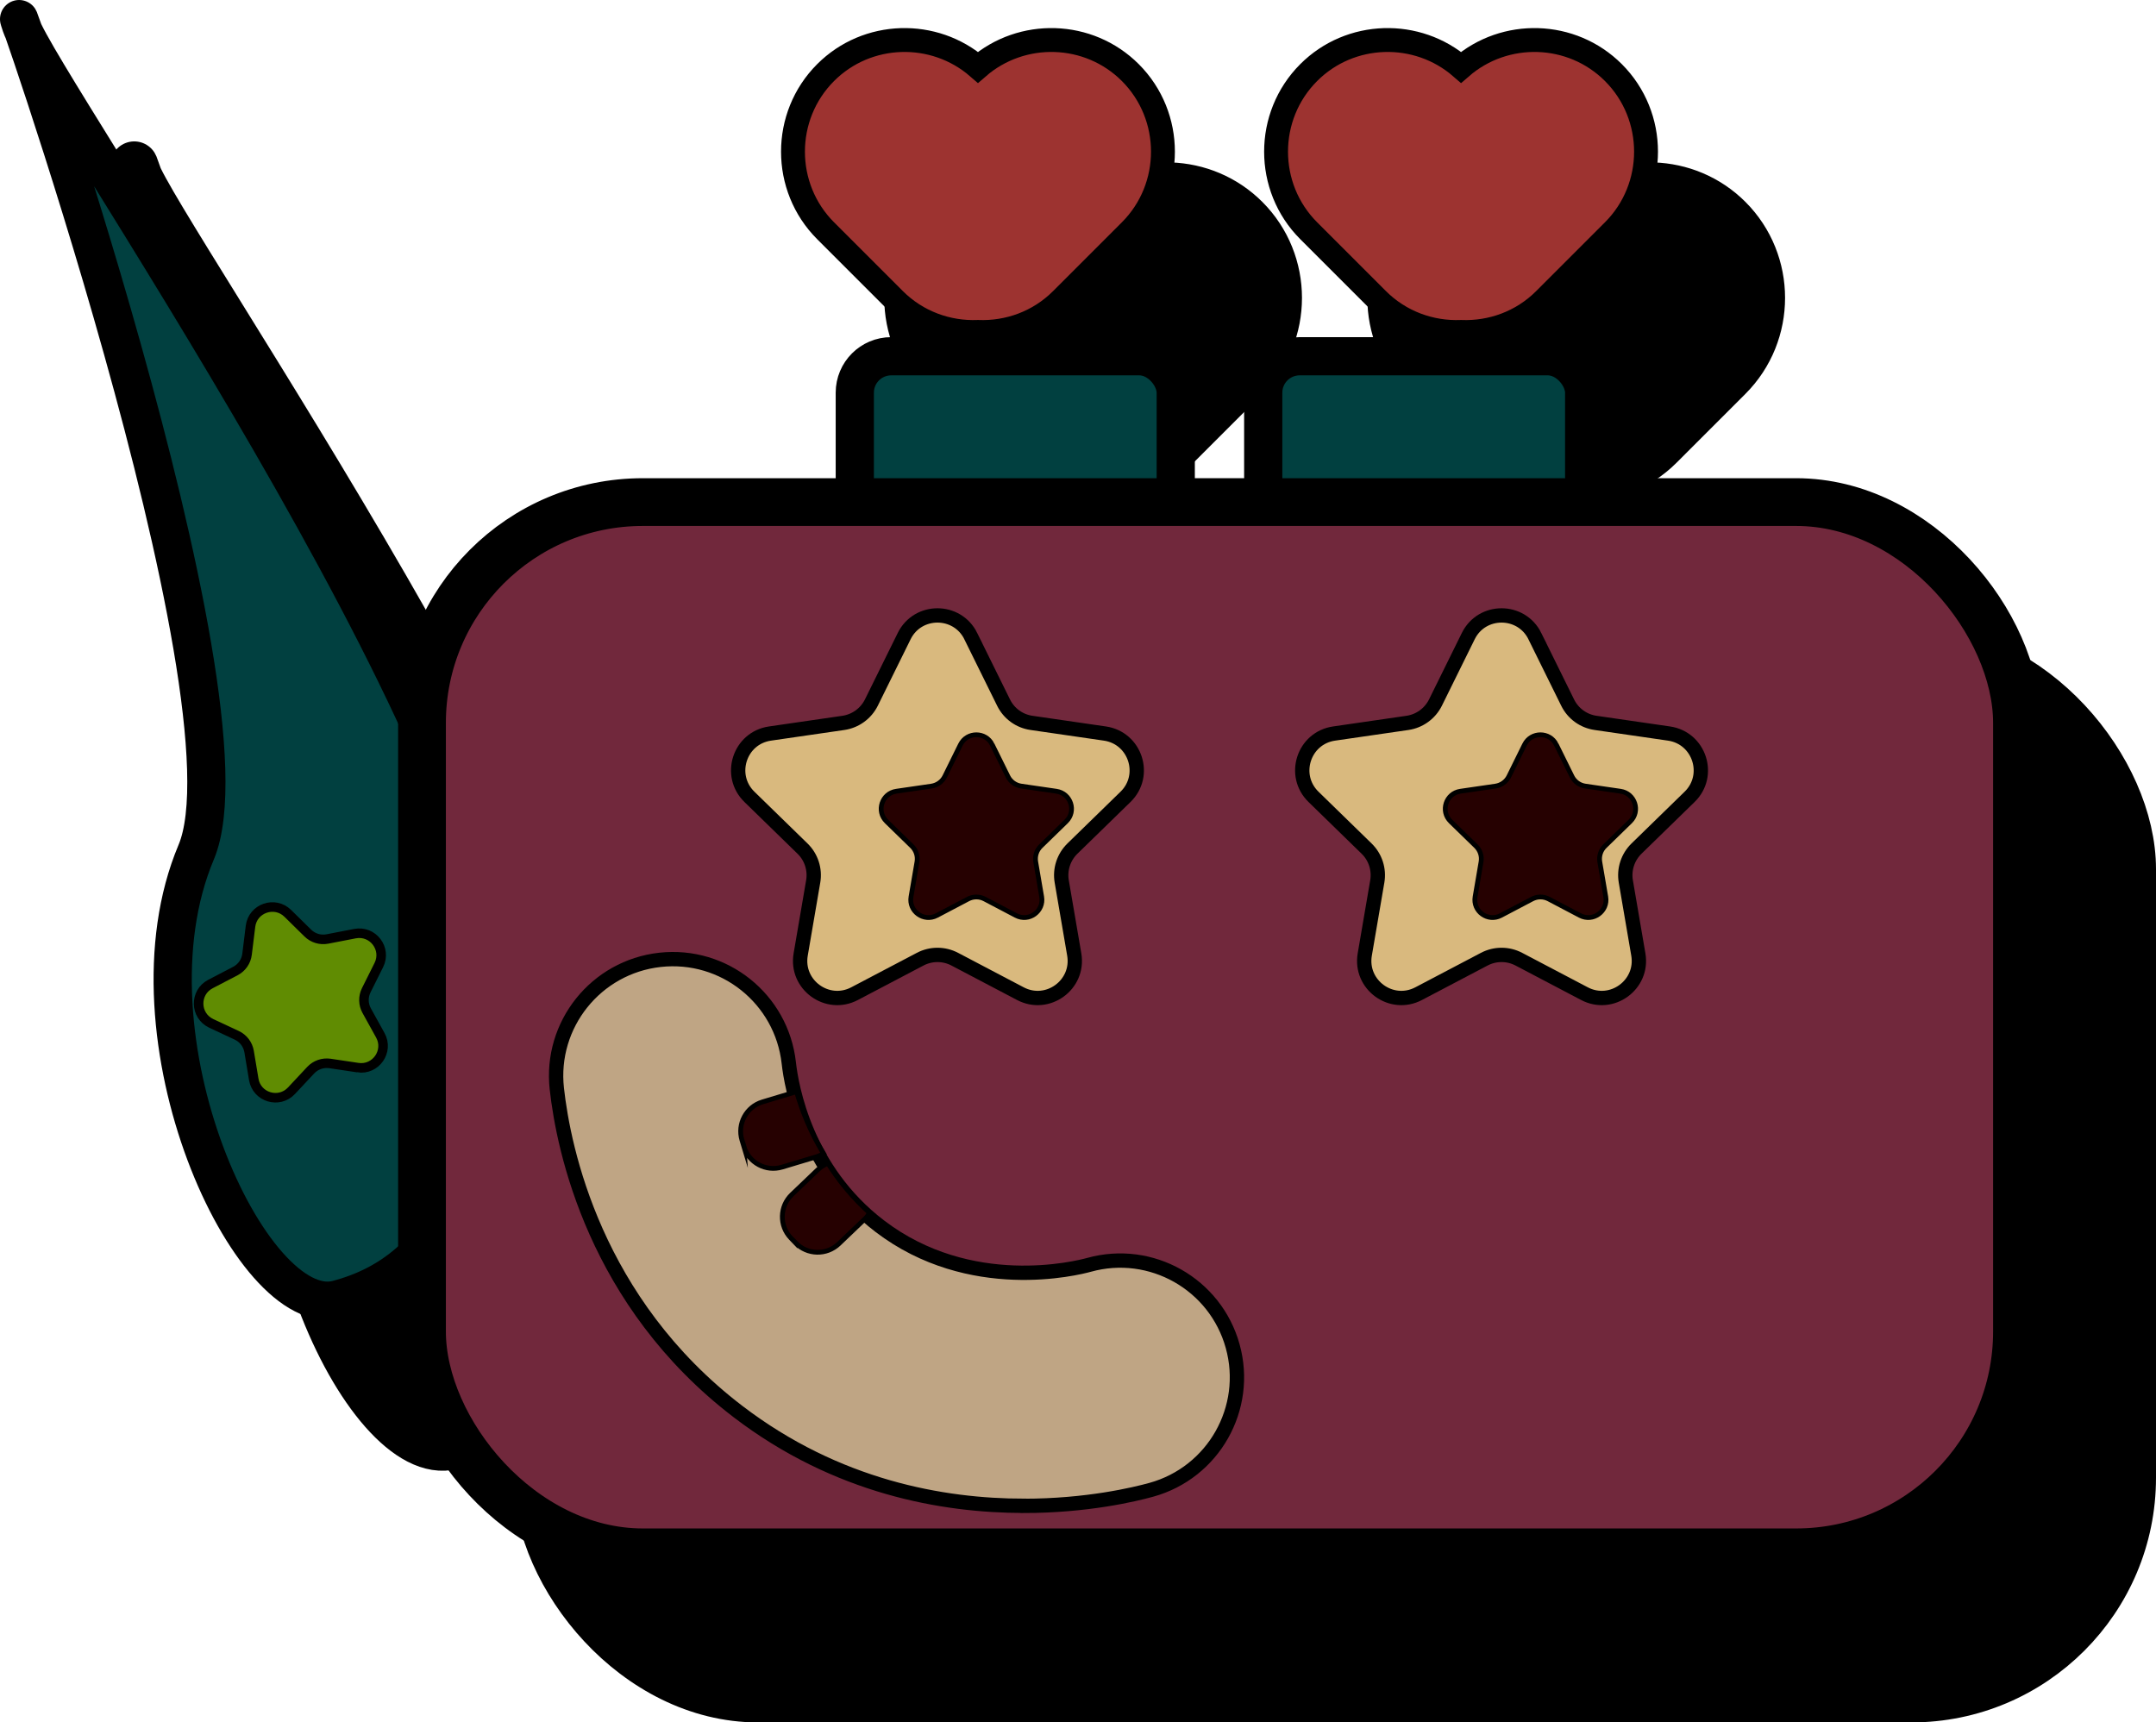 <?xml version="1.0" encoding="UTF-8"?>
<svg id="Calque_2" data-name="Calque 2" xmlns="http://www.w3.org/2000/svg" viewBox="0 0 451.43 360.68">
  <defs>
    <style>
      .cls-1 {
        fill: #014040;
        stroke-width: 8px;
      }

      .cls-1, .cls-2, .cls-3, .cls-4, .cls-5, .cls-6, .cls-7, .cls-8 {
        stroke: #000;
        stroke-miterlimit: 10;
      }

      .cls-2 {
        fill: #9d3330;
        stroke-width: 5px;
      }

      .cls-3 {
        fill: #608c02;
        stroke-width: 2px;
      }

      .cls-4 {
        fill: #bfa584;
      }

      .cls-4, .cls-6 {
        stroke-width: 3px;
      }

      .cls-5 {
        fill: #71283c;
      }

      .cls-5, .cls-7 {
        stroke-width: 10px;
      }

      .cls-6 {
        fill: #d9b97e;
      }

      .cls-8 {
        fill: #260101;
      }
    </style>
  </defs>
  <g id="Calque_1-2" data-name="Calque 1">
    <g>
      <g>
        <g>
          <path class="cls-7" d="m128.32,237.57c-1.5,35.96-10.18,59.05-33.6,65.16-17.96,4.68-45.82-54.98-29.53-93.67C78.79,176.78,22.67,18.37,28.54,35.97c4.07,12.22,101.82,152.73,99.78,201.6Z"/>
          <g>
            <rect class="cls-7" x="203.09" y="105.21" width="67.2" height="48.87" rx="7.63" ry="7.63"/>
            <rect class="cls-7" x="288.61" y="105.21" width="67.2" height="48.87" rx="7.63" ry="7.63"/>
          </g>
        </g>
        <rect class="cls-7" x="112.47" y="135.76" width="333.96" height="219.93" rx="46.24" ry="46.24"/>
        <g>
          <path class="cls-7" d="m227.37,163.82l6.87,13.92c1.13,2.3,3.32,3.89,5.86,4.25l15.36,2.23c6.38.93,8.93,8.77,4.31,13.26l-11.11,10.83c-1.83,1.79-2.67,4.36-2.24,6.88l2.62,15.3c1.09,6.35-5.58,11.2-11.28,8.2l-13.74-7.22c-2.27-1.19-4.97-1.19-7.24,0l-13.74,7.22c-5.71,3-12.37-1.85-11.28-8.2l2.62-15.3c.43-2.52-.4-5.1-2.24-6.88l-11.11-10.83c-4.62-4.5-2.07-12.34,4.31-13.26l15.36-2.23c2.53-.37,4.72-1.96,5.86-4.25l6.87-13.92c2.85-5.78,11.09-5.78,13.95,0Z"/>
          <path class="cls-7" d="m345.48,163.82l6.87,13.92c1.13,2.3,3.32,3.89,5.86,4.25l15.36,2.23c6.38.93,8.93,8.77,4.31,13.26l-11.11,10.83c-1.83,1.79-2.67,4.36-2.24,6.88l2.62,15.3c1.09,6.35-5.58,11.2-11.28,8.2l-13.74-7.22c-2.27-1.19-4.97-1.19-7.24,0l-13.74,7.22c-5.71,3-12.37-1.85-11.28-8.2l2.62-15.3c.43-2.52-.4-5.1-2.24-6.88l-11.11-10.83c-4.62-4.5-2.07-12.34,4.31-13.26l15.36-2.23c2.53-.37,4.72-1.96,5.86-4.25l6.87-13.92c2.85-5.78,11.09-5.78,13.95,0Z"/>
        </g>
        <g>
          <path class="cls-7" d="m260.78,45.82h0c-8.72-8.72-22.73-9.07-31.9-1.1-9.17-7.97-23.19-7.62-31.9,1.1h0c-9.11,9.11-9.11,24.01,0,33.12l14.4,14.4c4.79,4.79,11.19,7.04,17.5,6.79,6.31.25,12.71-1.99,17.5-6.79l14.4-14.4c9.11-9.11,9.11-24.01,0-33.12Z"/>
          <path class="cls-7" d="m361.93,45.82h0c-8.72-8.72-22.73-9.07-31.9-1.1-9.17-7.97-23.19-7.62-31.9,1.1h0c-9.11,9.11-9.11,24.01,0,33.12l14.4,14.4c4.79,4.79,11.19,7.04,17.5,6.79,6.31.25,12.71-1.99,17.5-6.79l14.4-14.4c9.11-9.11,9.11-24.01,0-33.12Z"/>
        </g>
        <path class="cls-7" d="m238.45,345.94c-16.91,0-39.1-3.91-59.79-19.71-30.04-22.93-36.56-54.94-37.97-67.64-1.49-13.41,8.18-25.49,21.59-26.98,13.43-1.49,25.49,8.18,26.98,21.59.56,5.03,3.58,22.38,19.05,34.18,18.9,14.43,41.31,8.79,43.81,8.1,13-3.61,26.47,4.01,30.08,17.02,3.61,13-4.01,26.47-17.02,30.08-3.5.97-13.49,3.37-26.72,3.37Z"/>
        <g>
          <path class="cls-7" d="m190.67,290.87c2.45,2.56,6.51,2.66,9.08.21l5.44-5.2c.4-.39.72-.82,1-1.27-3.66-3.3-6.53-6.89-8.73-10.38-.77.3-1.49.74-2.12,1.35l-5.44,5.2c-2.56,2.45-2.66,6.51-.21,9.08l.98,1.02Z"/>
          <path class="cls-7" d="m179.87,270.71c1.02,3.39,4.6,5.32,8,4.3l7.21-2.17c.53-.16,1.01-.4,1.46-.67-2.8-4.62-4.56-9.17-5.64-12.96l-7.14,2.15c-3.39,1.02-5.32,4.6-4.3,8l.41,1.36Z"/>
        </g>
        <path class="cls-7" d="m99.03,254.19l-5.82-.87c-1.5-.22-3.01.3-4.05,1.41l-4.02,4.3c-2.61,2.79-7.28,1.38-7.9-2.39l-.97-5.81c-.25-1.49-1.22-2.77-2.59-3.41l-5.33-2.49c-3.46-1.62-3.56-6.49-.17-8.25l5.22-2.72c1.34-.7,2.26-2.01,2.44-3.52l.72-5.84c.47-3.79,5.08-5.39,7.8-2.72l4.2,4.13c1.08,1.06,2.61,1.53,4.1,1.24l5.78-1.12c3.75-.72,6.7,3.16,4.99,6.58l-2.63,5.27c-.68,1.36-.64,2.96.09,4.28l2.85,5.15c1.85,3.34-.94,7.35-4.71,6.78Z"/>
        <g>
          <path class="cls-7" d="m231.87,186.56l3.28,6.65c.54,1.1,1.59,1.86,2.8,2.03l7.34,1.07c3.05.44,4.26,4.19,2.06,6.33l-5.31,5.17c-.88.85-1.27,2.08-1.07,3.29l1.25,7.31c.52,3.03-2.66,5.35-5.39,3.92l-6.56-3.45c-1.08-.57-2.37-.57-3.46,0l-6.56,3.45c-2.72,1.43-5.91-.88-5.39-3.92l1.25-7.31c.21-1.2-.19-2.43-1.07-3.29l-5.31-5.17c-2.2-2.15-.99-5.89,2.06-6.33l7.34-1.07c1.21-.18,2.26-.94,2.8-2.03l3.28-6.65c1.36-2.76,5.3-2.76,6.66,0Z"/>
          <path class="cls-7" d="m349.98,186.56l3.28,6.65c.54,1.1,1.59,1.86,2.8,2.03l7.34,1.07c3.05.44,4.26,4.19,2.06,6.33l-5.31,5.17c-.88.85-1.27,2.08-1.07,3.29l1.25,7.31c.52,3.03-2.66,5.35-5.39,3.92l-6.56-3.45c-1.08-.57-2.37-.57-3.46,0l-6.56,3.45c-2.72,1.43-5.91-.88-5.39-3.92l1.25-7.31c.21-1.2-.19-2.43-1.07-3.29l-5.31-5.17c-2.2-2.15-.99-5.89,2.06-6.33l7.34-1.07c1.21-.18,2.26-.94,2.8-2.03l3.28-6.65c1.36-2.76,5.3-2.76,6.66,0Z"/>
        </g>
      </g>
      <g>
        <g>
          <path class="cls-1" d="m104.21,206.96c-1.5,35.96-10.18,59.05-33.6,65.16-17.96,4.68-45.82-54.98-29.53-93.67C54.68,146.16-1.44-12.24,4.43,5.36c4.07,12.22,101.82,152.73,99.78,201.6Z"/>
          <g>
            <rect class="cls-1" x="178.98" y="74.6" width="67.2" height="48.87" rx="7.63" ry="7.63"/>
            <rect class="cls-1" x="264.5" y="74.6" width="67.2" height="48.87" rx="7.63" ry="7.63"/>
          </g>
        </g>
        <rect class="cls-5" x="88.36" y="105.14" width="333.96" height="219.93" rx="46.24" ry="46.24"/>
        <g>
          <path class="cls-6" d="m203.26,133.21l6.87,13.92c1.13,2.3,3.32,3.89,5.86,4.25l15.36,2.23c6.38.93,8.93,8.77,4.31,13.26l-11.11,10.83c-1.83,1.79-2.67,4.36-2.24,6.88l2.62,15.3c1.09,6.35-5.58,11.2-11.28,8.2l-13.74-7.22c-2.27-1.19-4.97-1.19-7.24,0l-13.74,7.22c-5.71,3-12.37-1.85-11.28-8.2l2.62-15.3c.43-2.52-.4-5.1-2.24-6.88l-11.11-10.83c-4.62-4.5-2.07-12.34,4.31-13.26l15.36-2.23c2.53-.37,4.72-1.96,5.86-4.25l6.87-13.92c2.85-5.78,11.09-5.78,13.95,0Z"/>
          <path class="cls-6" d="m321.37,133.21l6.87,13.92c1.13,2.3,3.32,3.89,5.86,4.25l15.36,2.23c6.38.93,8.93,8.77,4.31,13.26l-11.11,10.83c-1.83,1.79-2.67,4.36-2.24,6.88l2.62,15.3c1.09,6.35-5.58,11.2-11.28,8.2l-13.74-7.22c-2.27-1.19-4.97-1.19-7.24,0l-13.74,7.22c-5.71,3-12.37-1.85-11.28-8.2l2.62-15.3c.43-2.52-.4-5.1-2.24-6.88l-11.11-10.83c-4.62-4.5-2.07-12.34,4.31-13.26l15.36-2.23c2.53-.37,4.72-1.96,5.86-4.25l6.87-13.92c2.85-5.78,11.09-5.78,13.95,0Z"/>
        </g>
        <g>
          <path class="cls-2" d="m236.67,15.2h0c-8.72-8.72-22.73-9.07-31.9-1.1-9.17-7.97-23.19-7.62-31.9,1.1h0c-9.11,9.11-9.11,24.01,0,33.12l14.4,14.4c4.79,4.79,11.19,7.04,17.5,6.79,6.31.25,12.71-1.99,17.5-6.79l14.4-14.4c9.11-9.11,9.11-24.01,0-33.12Z"/>
          <path class="cls-2" d="m337.82,15.2h0c-8.72-8.72-22.73-9.07-31.9-1.1-9.17-7.97-23.19-7.62-31.9,1.1h0c-9.11,9.11-9.11,24.01,0,33.12l14.4,14.4c4.79,4.79,11.19,7.04,17.5,6.79,6.31.25,12.71-1.99,17.5-6.79l14.4-14.4c9.11-9.11,9.11-24.01,0-33.12Z"/>
        </g>
        <path class="cls-4" d="m214.35,315.33c-16.91,0-39.1-3.91-59.79-19.71-30.04-22.93-36.56-54.94-37.97-67.64-1.49-13.41,8.18-25.49,21.59-26.98,13.43-1.49,25.49,8.18,26.98,21.59.56,5.03,3.58,22.38,19.05,34.18,18.9,14.43,41.31,8.79,43.81,8.1,13-3.61,26.47,4.01,30.08,17.02,3.61,13-4.01,26.47-17.02,30.08-3.5.97-13.49,3.37-26.72,3.37Z"/>
        <g>
          <path class="cls-8" d="m166.56,260.25c2.45,2.56,6.51,2.66,9.08.21l5.44-5.2c.4-.39.72-.82,1-1.27-3.66-3.3-6.53-6.89-8.73-10.38-.77.3-1.49.74-2.12,1.35l-5.44,5.2c-2.56,2.45-2.66,6.51-.21,9.08l.98,1.02Z"/>
          <path class="cls-8" d="m155.76,240.1c1.02,3.39,4.6,5.32,8,4.3l7.21-2.17c.53-.16,1.01-.4,1.46-.67-2.8-4.62-4.56-9.17-5.64-12.96l-7.14,2.15c-3.39,1.02-5.32,4.6-4.3,8l.41,1.36Z"/>
        </g>
        <path class="cls-3" d="m74.92,223.57l-5.82-.87c-1.5-.22-3.01.3-4.05,1.41l-4.02,4.3c-2.61,2.79-7.28,1.38-7.9-2.39l-.97-5.81c-.25-1.49-1.22-2.77-2.59-3.41l-5.33-2.49c-3.46-1.62-3.56-6.49-.17-8.25l5.22-2.72c1.34-.7,2.26-2.01,2.44-3.52l.72-5.84c.47-3.79,5.08-5.39,7.8-2.72l4.2,4.13c1.08,1.06,2.61,1.53,4.1,1.24l5.78-1.12c3.75-.72,6.7,3.16,4.99,6.58l-2.63,5.27c-.68,1.36-.64,2.96.09,4.28l2.85,5.15c1.85,3.34-.94,7.35-4.71,6.78Z"/>
        <g>
          <path class="cls-8" d="m207.76,155.94l3.28,6.65c.54,1.1,1.59,1.86,2.8,2.03l7.34,1.07c3.05.44,4.26,4.19,2.06,6.33l-5.31,5.17c-.88.85-1.27,2.08-1.07,3.29l1.25,7.31c.52,3.03-2.66,5.35-5.39,3.92l-6.56-3.45c-1.08-.57-2.37-.57-3.46,0l-6.56,3.45c-2.72,1.43-5.91-.88-5.39-3.92l1.25-7.31c.21-1.2-.19-2.43-1.07-3.29l-5.31-5.17c-2.2-2.15-.99-5.89,2.06-6.33l7.34-1.07c1.21-.18,2.26-.94,2.8-2.03l3.28-6.65c1.36-2.76,5.3-2.76,6.66,0Z"/>
          <path class="cls-8" d="m325.87,155.94l3.28,6.65c.54,1.1,1.59,1.86,2.8,2.03l7.34,1.07c3.05.44,4.26,4.19,2.06,6.33l-5.31,5.17c-.88.85-1.27,2.08-1.07,3.29l1.25,7.31c.52,3.03-2.66,5.35-5.39,3.92l-6.56-3.45c-1.08-.57-2.37-.57-3.46,0l-6.56,3.45c-2.72,1.43-5.91-.88-5.39-3.92l1.25-7.31c.21-1.2-.19-2.43-1.07-3.29l-5.31-5.17c-2.2-2.15-.99-5.89,2.06-6.33l7.34-1.07c1.21-.18,2.26-.94,2.8-2.03l3.28-6.65c1.36-2.76,5.3-2.76,6.66,0Z"/>
        </g>
      </g>
    </g>
  </g>
</svg>